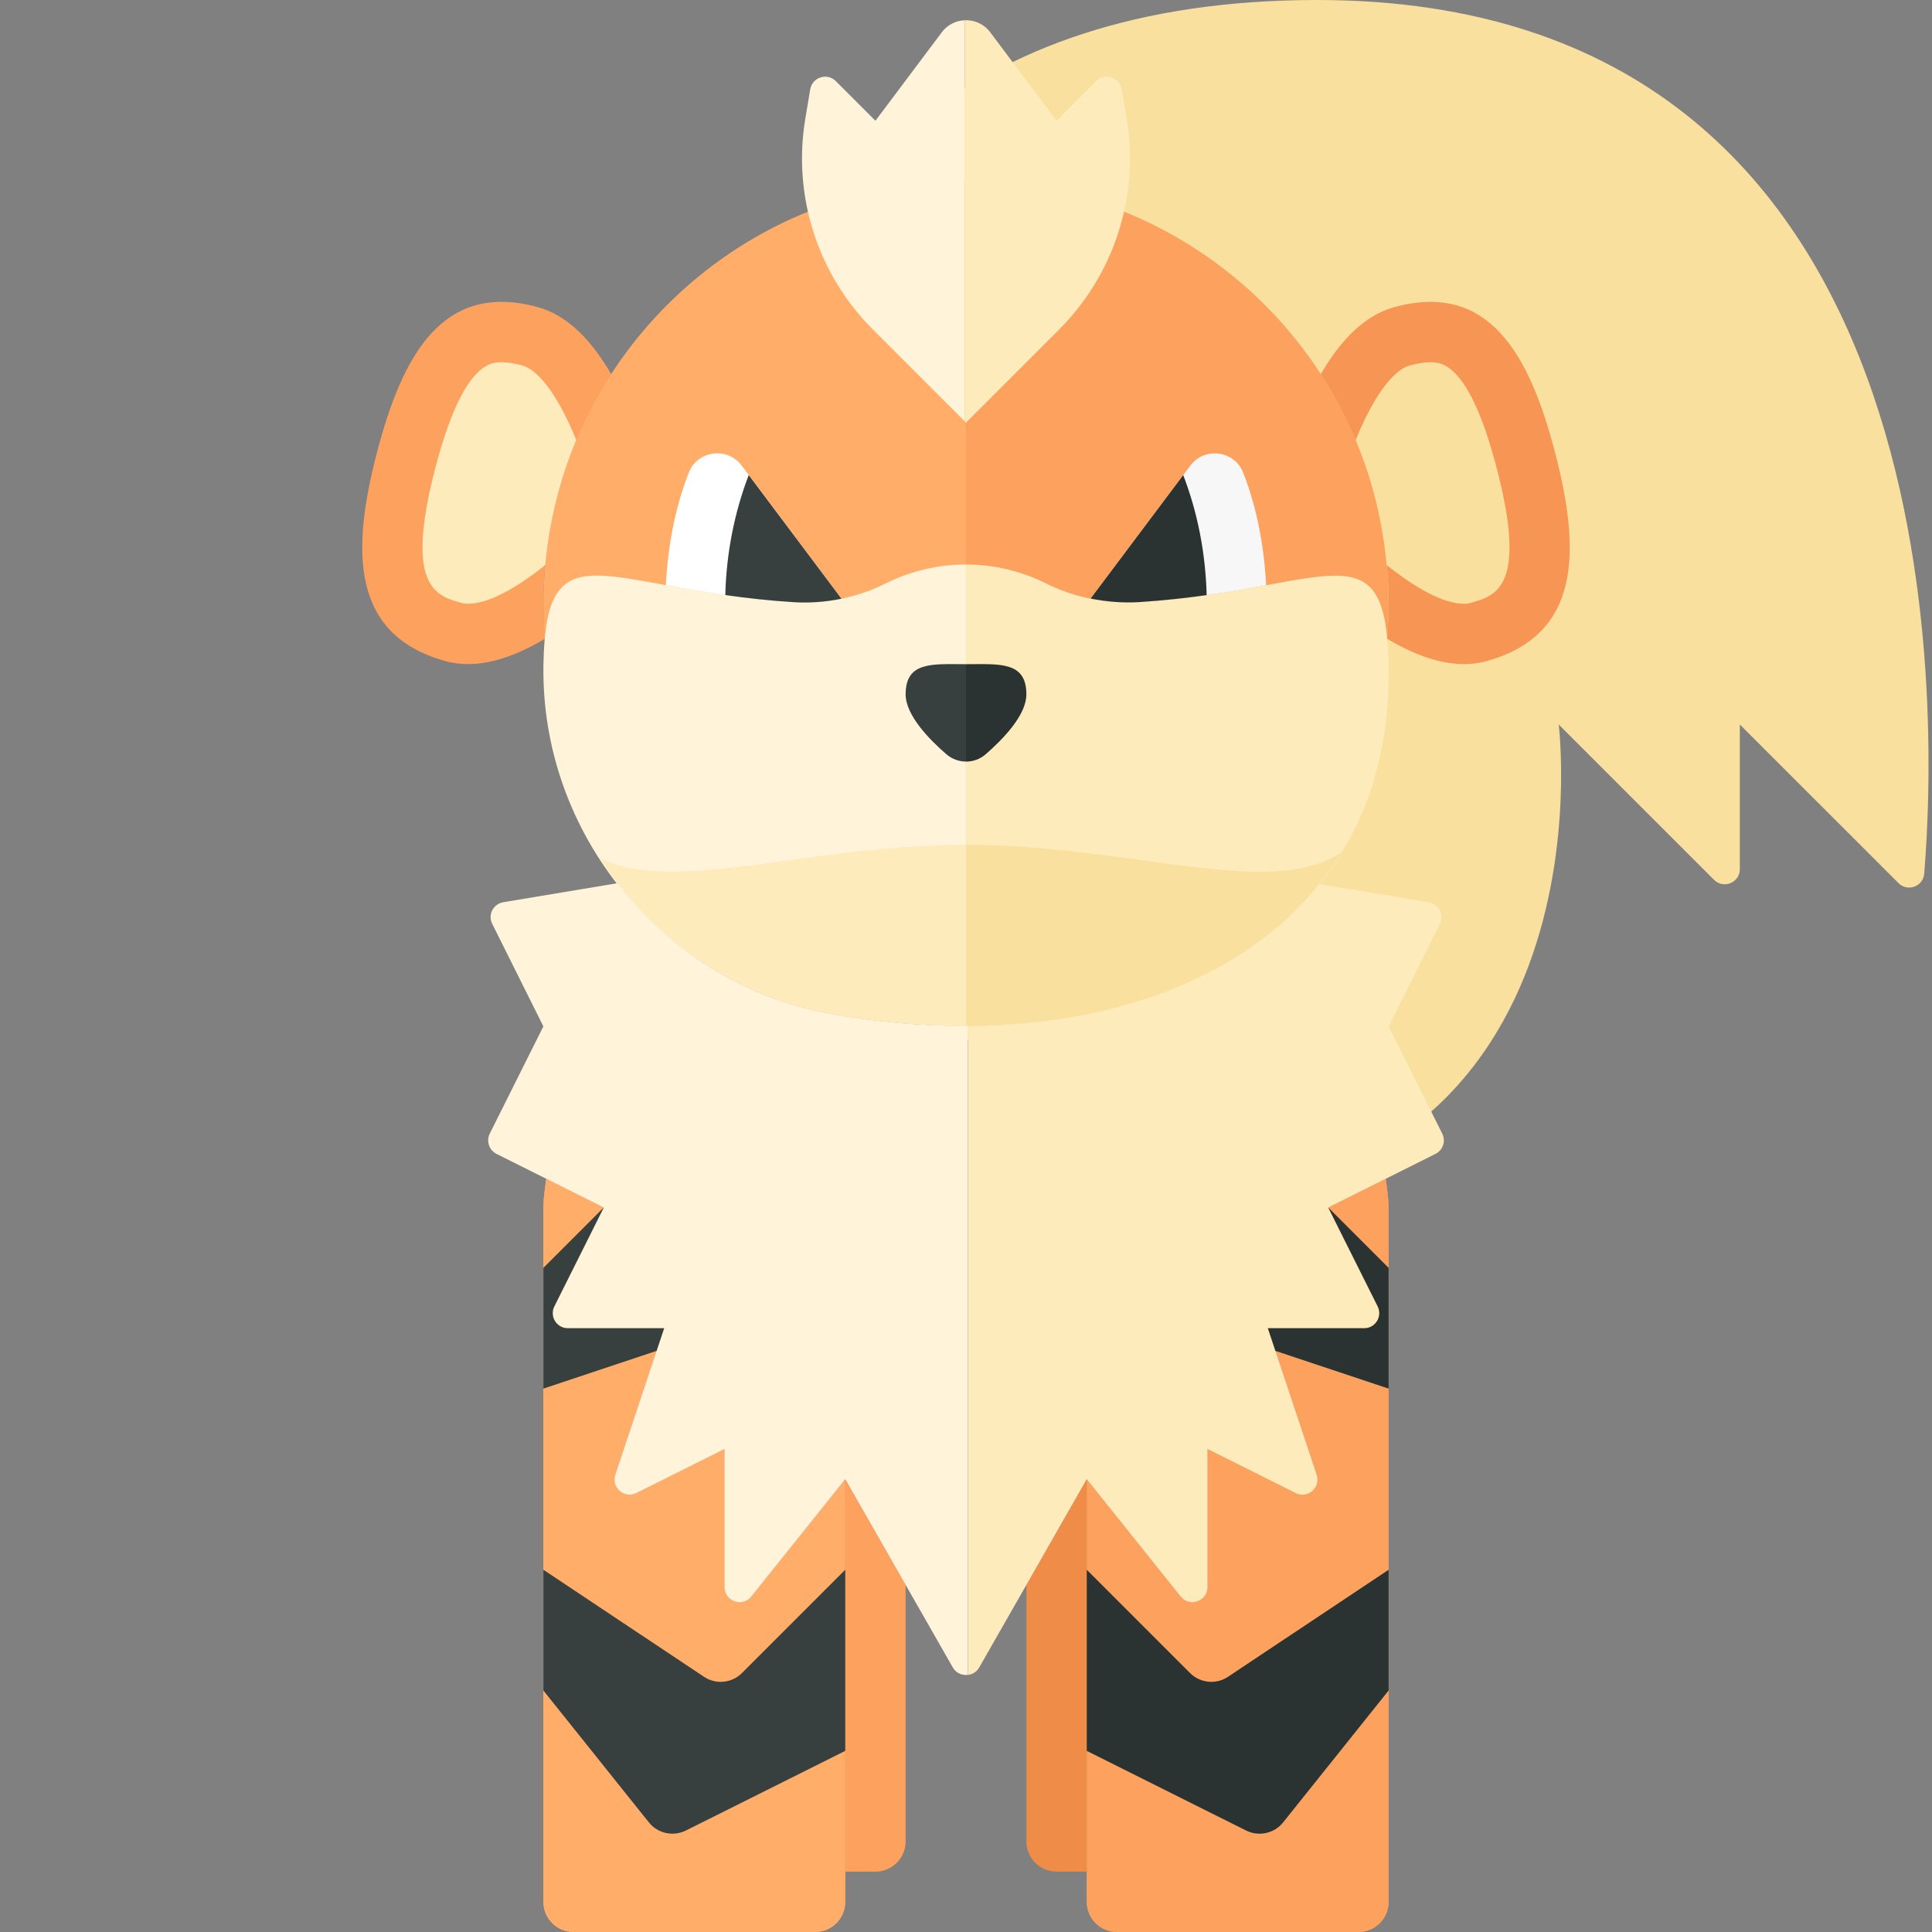 <?xml version="1.0" encoding="utf-8"?>
<!-- Generator: Adobe Illustrator 22.0.1, SVG Export Plug-In . SVG Version: 6.00 Build 0)  -->
<svg version="1.1" id="icons" xmlns="http://www.w3.org/2000/svg" xmlns:xlink="http://www.w3.org/1999/xlink" x="0px" y="0px"
	 width="32px" height="32px" viewBox="0 0 32 32" style="enable-background:new 0 0 32 32;" xml:space="preserve">
<rect x="0" y="0" width="32" height="32" fill="#808080" stroke="none"/>
<style type="text/css">
	.white{fill:#FFFFFF;}
	.grey_01{fill:#F7F7F7;}
	.grey_16{fill:#373F3F;}
	.grey_17{fill:#2B3332;}
	.tangerine_03{fill:#FFAD68;}
	.tangerine_04{fill:#FCA15E;}
	.tangerine_05{fill:#F79654;}
	.tangerine_06{fill:#EF8C48;}
	.sand_01{fill:#FFF3D9;}
	.sand_02{fill:#FDEBBB;}
	.sand_03{fill:#FAE09F;}
</style>
<g>
	<g>
		<g>
			<path class="tangerine_04" d="M12.446,26.443C12.298,26.628,12,26.524,12,26.287V24l-1.46,0.73
				c-0.199,0.1-0.419-0.091-0.349-0.303L11,22H9.405c-0.186,0-0.307-0.196-0.224-0.362L10,20l-0.953-0.476
				C9.029,19.682,9,19.837,9,20v11.5C9,31.776,9.224,32,9.5,32h4c0.276,0,0.5-0.224,0.5-0.5v-6.999L12.446,26.443z"/>
		</g>
		<g>
			<path class="tangerine_03" d="M12.446,26.443C12.298,26.628,12,26.524,12,26.287V24l-1.46,0.73
				c-0.199,0.1-0.419-0.091-0.349-0.303L11,22H9.405c-0.186,0-0.307-0.196-0.224-0.362L10,20l-0.953-0.476
				C9.029,19.682,9,19.837,9,20v11.5C9,31.776,9.224,32,9.5,32h4c0.276,0,0.5-0.224,0.5-0.5v-6.999L12.446,26.443z"/>
		</g>
	</g>
	<g>
		<g>
			<path class="tangerine_05" d="M22,20l0.819,1.638C22.902,21.804,22.781,22,22.596,22H21l0.809,2.427
				c0.07,0.211-0.15,0.402-0.349,0.303L20,24v2.287c0,0.236-0.298,0.341-0.445,0.156L18,24.5v7c0,0.276,0.224,0.5,0.5,0.5h4
				c0.276,0,0.5-0.224,0.5-0.5V20c0-0.163-0.029-0.318-0.048-0.476L22,20z"/>
		</g>
		<g>
			<path class="tangerine_04" d="M22,20l0.819,1.638C22.902,21.804,22.781,22,22.596,22H21l0.809,2.427
				c0.07,0.211-0.15,0.402-0.349,0.303L20,24v2.287c0,0.236-0.298,0.341-0.445,0.156L18,24.5v7c0,0.276,0.224,0.5,0.5,0.5h4
				c0.276,0,0.5-0.224,0.5-0.5V20c0-0.163-0.029-0.318-0.048-0.476L22,20z"/>
		</g>
	</g>
	<path class="tangerine_06" d="M18,24.5l-1,1.75v4.25c0,0.276,0.224,0.5,0.5,0.5H18V24.5z"/>
	<path class="tangerine_04" d="M14,24.5l-1.555,1.943L14,24.5l0,6.5h0.5c0.276,0,0.5-0.224,0.5-0.5v-4.251L14,24.5z"/>
	<path class="sand_03" d="M18.817,20l-7-7c0,0-2-13,10-13C32.464,0,32.09,11.808,31.871,14.471
		c-0.018,0.213-0.275,0.307-0.426,0.156L28.817,12v2.396c0,0.223-0.269,0.334-0.427,0.177L25.817,12C25.817,12,26.817,20,18.817,20z
		"/>
	<path class="tangerine_05" d="M25.757,7.496c-0.422-1.619-1.091-2.841-2.667-2.408c-0.511,0.141-0.909,0.582-1.215,1.113
		C22.584,7.296,23,8.598,23,10c0,0.195-0.013,0.387-0.029,0.578c0.539,0.322,1.119,0.518,1.648,0.373
		C26.195,10.517,26.179,9.115,25.757,7.496z"/>
	<path class="tangerine_04" d="M9,10c0-1.402,0.416-2.704,1.126-3.799C9.819,5.67,9.422,5.229,8.911,5.088
		C7.334,4.654,6.666,5.877,6.243,7.496c-0.422,1.619-0.438,3.021,1.138,3.455C7.91,11.096,8.49,10.9,9.029,10.578
		C9.013,10.387,9,10.195,9,10z"/>
	<path class="grey_17" d="M18,26l1.71,1.71c0.169,0.169,0.433,0.195,0.631,0.062L23,26v2l-1.747,2.184
		c-0.147,0.184-0.403,0.24-0.614,0.135L18,29V26z"/>
	<path class="grey_16" d="M14,26l-1.71,1.71c-0.169,0.169-0.433,0.195-0.631,0.062L9,26v2l1.747,2.184
		c0.147,0.184,0.403,0.24,0.614,0.135L14,29V26z"/>
	<path class="tangerine_03" d="M16,3c-3.866,0-7,3.134-7,7c0,3.866,3.134,7,7,7V3z"/>
	<path class="tangerine_04" d="M23,10c0-3.866-3.134-7-7-7v14C19.866,17,23,13.866,23,10z"/>
	<path class="sand_01" d="M16,9.35c-0.455,0-0.91,0.104-1.328,0.313c-0.47,0.235-1,0.342-1.525,0.31
		c-3.116-0.194-4.106-1.323-4.146,1.038c-0.047,2.803,1.974,5.264,4.73,5.774c0.773,0.143,1.532,0.206,2.268,0.206V9.35z"/>
	<path class="sand_02" d="M23,11.167c0-2.557-0.959-1.397-4.121-1.195c-0.534,0.034-1.073-0.069-1.552-0.308
		C16.91,9.455,16.455,9.35,16,9.35v7.642C19.865,16.991,23,15.032,23,11.167z"/>
	<path class="sand_03" d="M22.221,14.114c-1.159,0.793-3.506-0.121-6.221-0.122v3C18.711,16.991,21.058,16.023,22.221,14.114
		L22.221,14.114z"/>
	<path class="sand_02" d="M15.996,13.992c-2.59,0-4.846,0.832-6.056,0.221l0,0c0.843,1.305,2.184,2.276,3.791,2.573
		c0.773,0.143,1.532,0.206,2.268,0.206v-3C15.999,13.992,15.998,13.992,15.996,13.992z"/>
	<path class="sand_02" d="M9.545,7.288c-0.263-0.646-0.589-1.151-0.9-1.236C8.52,6.018,8.406,6,8.308,6c-0.175,0-0.64,0-1.097,1.748
		C6.696,9.725,7.223,9.87,7.646,9.987C7.679,9.996,7.714,10,7.755,10c0.348,0,0.82-0.276,1.277-0.641
		C9.099,8.631,9.273,7.935,9.545,7.288z"/>
	<path class="sand_03" d="M24.789,7.749C24.332,6,23.867,6,23.692,6c-0.099,0-0.212,0.018-0.338,0.052
		c-0.31,0.085-0.637,0.59-0.9,1.236c0.272,0.646,0.447,1.343,0.513,2.071C23.426,9.724,23.897,10,24.245,10
		c0.041,0,0.076-0.004,0.108-0.013C24.777,9.87,25.304,9.725,24.789,7.749z"/>
	<path class="sand_01" d="M16,16.992c-0.736,0-1.496-0.063-2.268-0.206c-1.434-0.265-2.664-1.061-3.513-2.156l-1.884,0.314
		c-0.166,0.028-0.258,0.208-0.182,0.358L9,17l-0.888,1.776C8.051,18.9,8.101,19.05,8.224,19.112L10,20l-0.819,1.638
		C9.098,21.804,9.219,22,9.405,22H11l-0.809,2.427c-0.07,0.211,0.15,0.402,0.349,0.303L12,24v2.287c0,0.236,0.298,0.341,0.445,0.156
		L14,24.5l1.782,3.119c0.054,0.094,0.153,0.133,0.247,0.122v-10.75C16.02,16.991,16.01,16.992,16,16.992z"/>
	<path class="sand_02" d="M23.888,18.776L23,17l0.849-1.697c0.075-0.15-0.017-0.331-0.182-0.358l-1.811-0.302
		c-1.246,1.554-3.388,2.342-5.825,2.349v10.75c0.074-0.009,0.145-0.048,0.187-0.122L18,24.5l1.555,1.943
		C19.702,26.628,20,26.524,20,26.287V24l1.46,0.73c0.199,0.1,0.419-0.091,0.349-0.303L21,22h1.595c0.186,0,0.307-0.196,0.224-0.362
		L22,20l1.776-0.888C23.9,19.05,23.95,18.9,23.888,18.776z"/>
	<path class="grey_16" d="M16,11.001c-0.552,0-1-0.052-1,0.5c0,0.341,0.382,0.738,0.674,0.991c0.094,0.081,0.21,0.122,0.326,0.122
		V11.001z"/>
	<path class="grey_17" d="M16.326,12.493C16.618,12.239,17,11.843,17,11.501c0-0.552-0.448-0.5-1-0.5v1.613
		C16.116,12.615,16.233,12.574,16.326,12.493z"/>
	<path class="sand_01" d="M15.978,0.336c-0.143,0.006-0.283,0.071-0.378,0.198L14.5,2l-0.656-0.656
		C13.7,1.2,13.454,1.279,13.42,1.479l-0.082,0.49c-0.212,1.274,0.204,2.573,1.117,3.486l1.523,1.523V0.336z"/>
	<path class="sand_02" d="M18.58,1.479C18.546,1.279,18.3,1.2,18.156,1.344L17.5,2l-1.1-1.467c-0.105-0.14-0.264-0.204-0.422-0.198
		v6.643L16,7l1.544-1.544c0.913-0.913,1.329-2.212,1.117-3.486L18.58,1.479z"/>

		<rect x="10" y="20" transform="matrix(0.447 -0.894 0.894 0.447 -12.361 20)" class="tangerine_04" width="0.001" height="0.001"/>
	<path class="grey_16" d="M11,22H9.405c-0.186,0-0.307-0.196-0.224-0.362L10,20l-1,1v2l1.875-0.625L11,22z"/>
	<path class="grey_01" d="M18.879,9.972c0.85-0.055,1.536-0.177,2.092-0.279c-0.034-0.653-0.153-1.284-0.38-1.865
		c-0.143-0.366-0.638-0.432-0.874-0.118l-1.653,2.204C18.332,9.968,18.606,9.989,18.879,9.972z"/>
	<path class="grey_17" d="M22.819,21.638C22.902,21.804,22.781,22,22.596,22H21l0.125,0.375L23,23v-2l-1-1L22.819,21.638z"/>
	<path class="grey_17" d="M18.879,9.972c0.404-0.026,0.772-0.068,1.107-0.115c-0.018-0.699-0.15-1.368-0.388-1.988l-1.534,2.045
		C18.332,9.968,18.606,9.989,18.879,9.972z"/>
	<path class="white" d="M13.147,9.974c0.265,0.016,0.531-0.004,0.79-0.057L12.283,7.71c-0.236-0.315-0.731-0.249-0.874,0.118
		c-0.227,0.581-0.346,1.212-0.38,1.865C11.591,9.796,12.285,9.92,13.147,9.974z"/>
	<path class="grey_16" d="M13.147,9.974c0.265,0.016,0.531-0.004,0.79-0.057l-1.536-2.048c-0.237,0.62-0.37,1.289-0.388,1.987
		C12.356,9.905,12.732,9.948,13.147,9.974z"/>
</g>
</svg>
